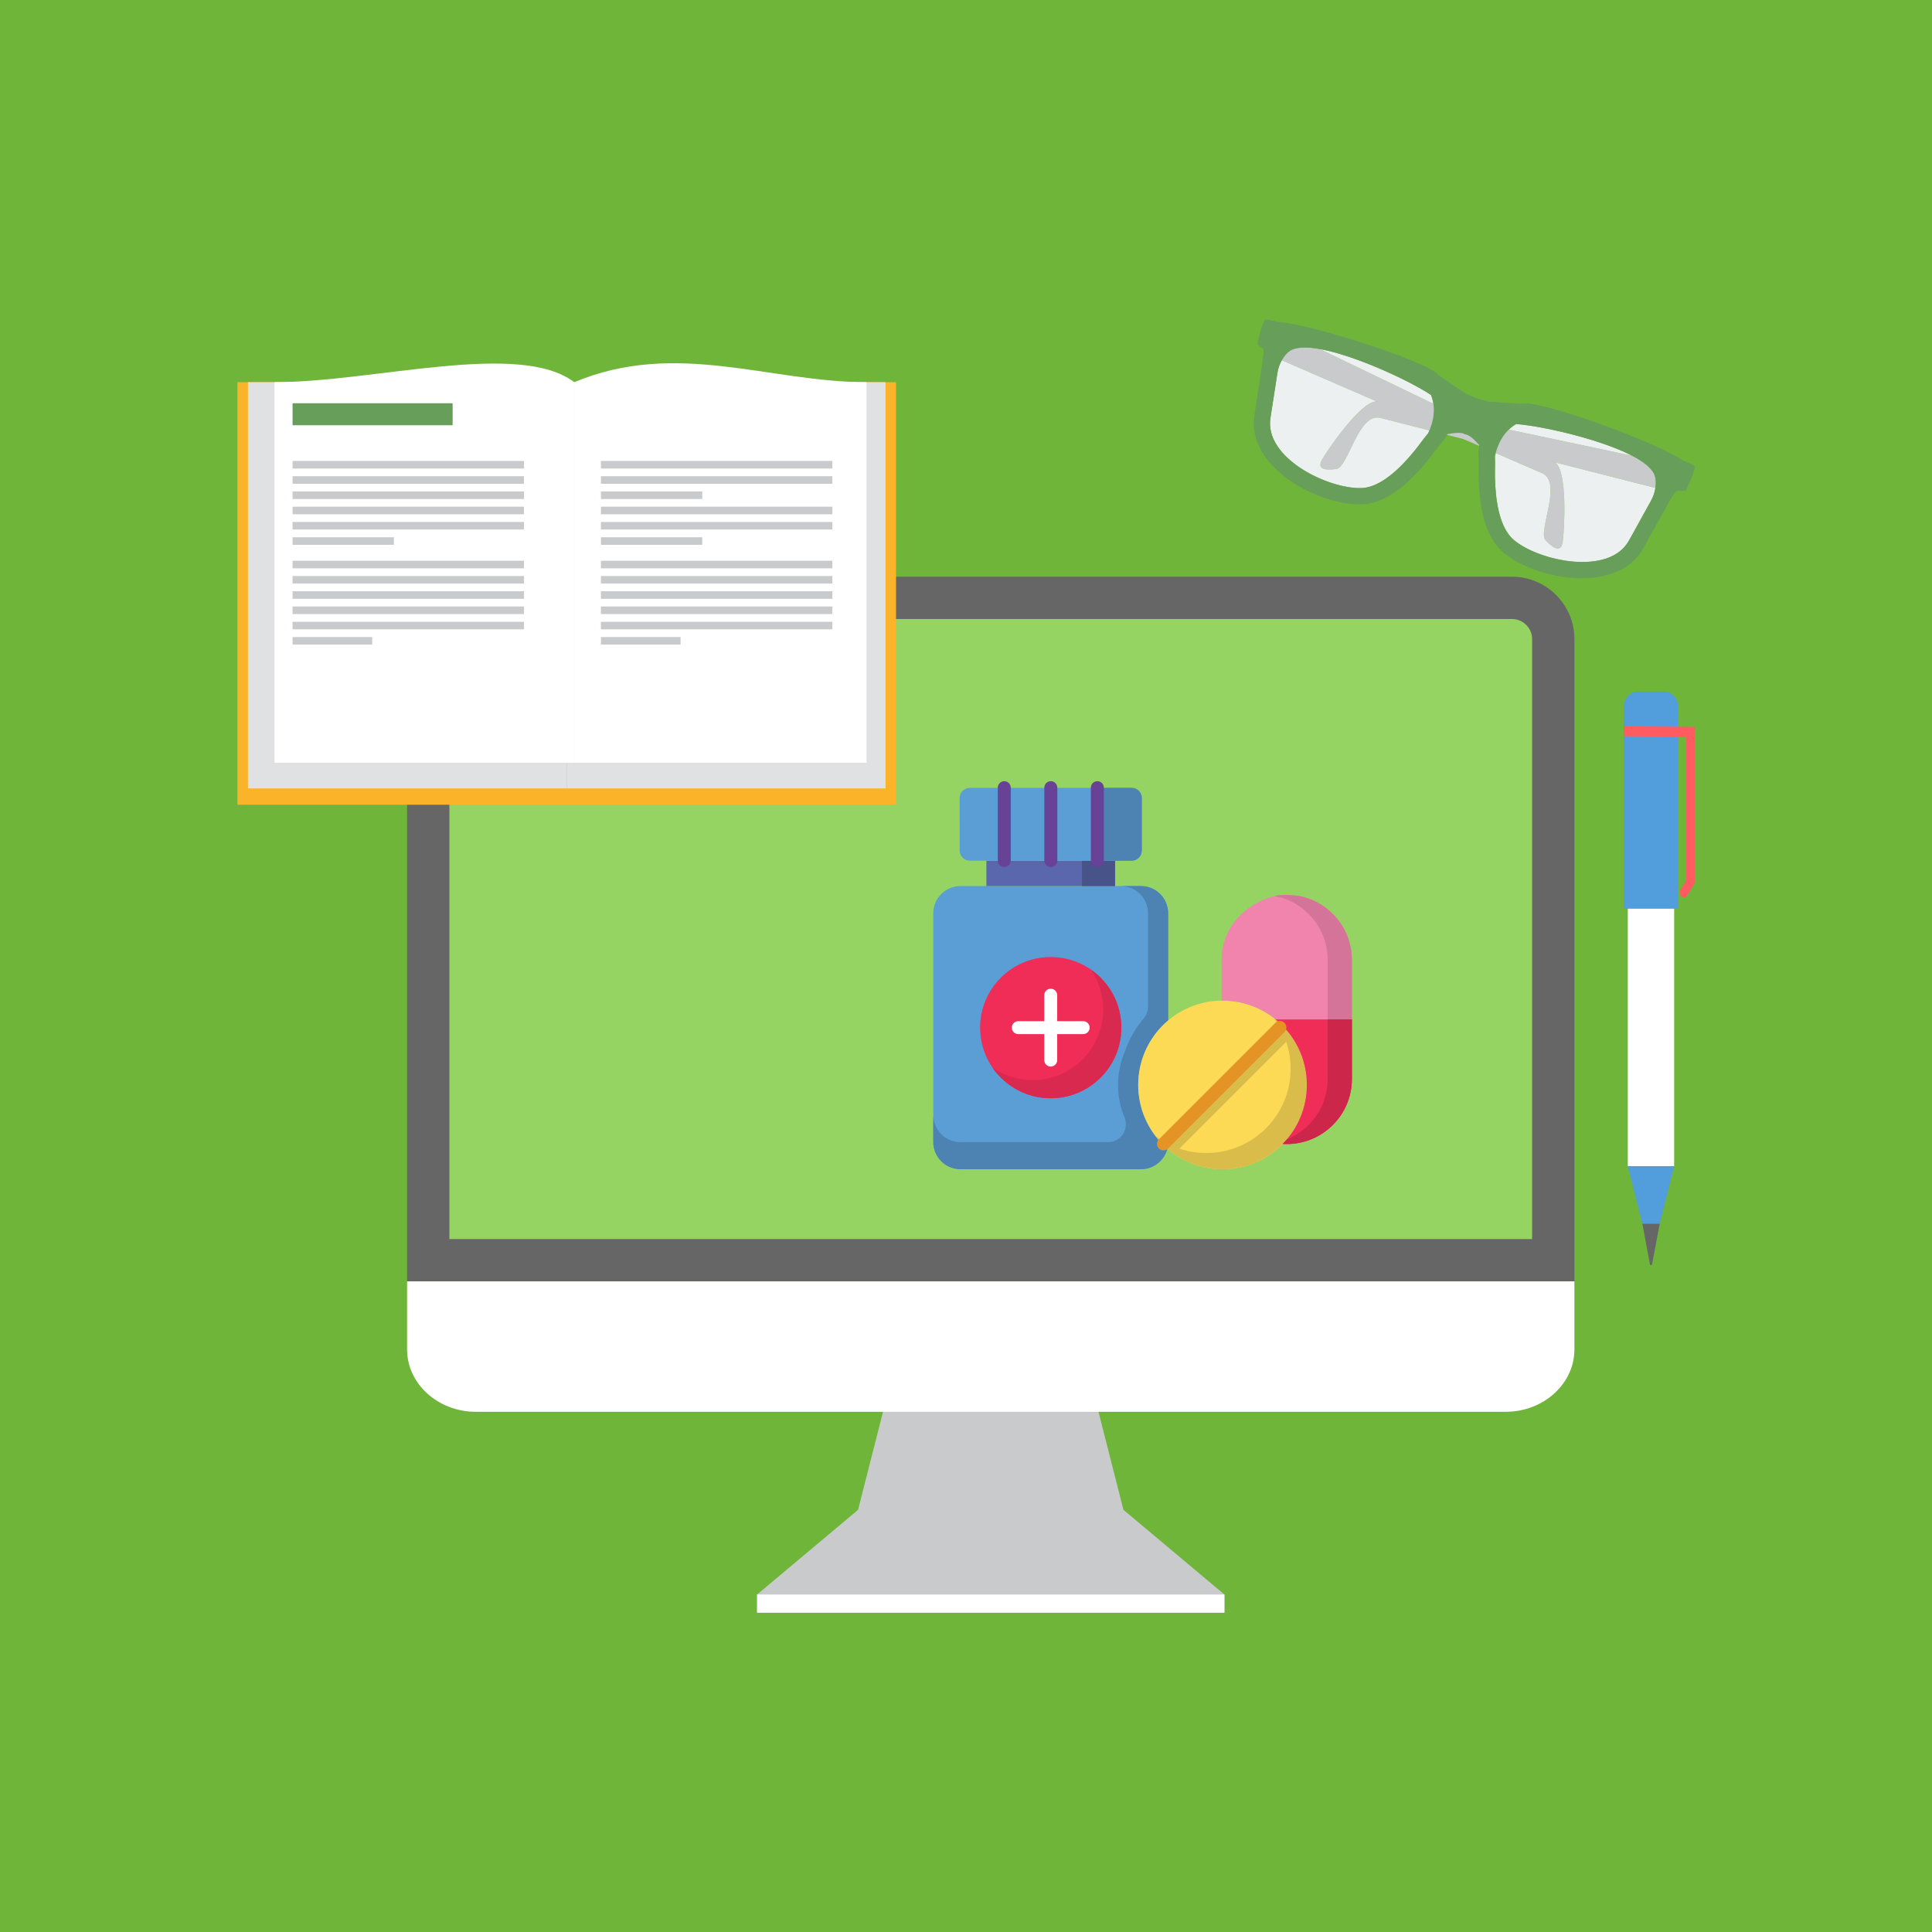 <?xml version="1.0" encoding="UTF-8" standalone="no"?>
<!-- Generator: Adobe Illustrator 19.0.0, SVG Export Plug-In . SVG Version: 6.00 Build 0)  -->

<svg
   xmlns:dc="http://purl.org/dc/elements/1.1/"
   xmlns:cc="http://creativecommons.org/ns#"
   xmlns:rdf="http://www.w3.org/1999/02/22-rdf-syntax-ns#"
   xmlns:svg="http://www.w3.org/2000/svg"
   xmlns="http://www.w3.org/2000/svg"
   xmlns:sodipodi="http://sodipodi.sourceforge.net/DTD/sodipodi-0.dtd"
   xmlns:inkscape="http://www.inkscape.org/namespaces/inkscape"
   version="1.1"
   id="Layer_1"
   x="0px"
   y="0px"
   viewBox="0 0 512 512"
   style="enable-background:new 0 0 512 512;"
   xml:space="preserve"
   sodipodi:docname="app-icon.svg"
   inkscape:version="0.92.4 (5da689c313, 2019-01-14)"><defs
   id="defs87">
	
	
	
</defs><sodipodi:namedview
   pagecolor="#ffffff"
   bordercolor="#666666"
   borderopacity="1"
   objecttolerance="10"
   gridtolerance="10"
   guidetolerance="10"
   inkscape:pageopacity="0"
   inkscape:pageshadow="2"
   inkscape:window-width="1366"
   inkscape:window-height="705"
   id="namedview85"
   showgrid="false"
   inkscape:snap-nodes="false"
   inkscape:zoom="0.65186406"
   inkscape:cx="253.22155"
   inkscape:cy="273.76895"
   inkscape:window-x="-8"
   inkscape:window-y="-8"
   inkscape:window-maximized="1"
   inkscape:current-layer="Layer_1" />

<rect
   style="fill:#6fb539;fill-opacity:1;stroke-width:4.488"
   id="rect879"
   width="512"
   height="512"
   x="0"
   y="0" />
















<g
   id="g928"
   transform="matrix(0.827,0,0,0.827,50.846,54.365)"><path
     id="path4"
     d="m 223.11,380.281 -9.629,37.805 -32.36,27.14 v 5.815 h 74.882 74.882 v -5.815 l -32.36,-27.14 -9.629,-37.805 -32.892,-0.483 z"
     style="fill:#c8cacc"
     inkscape:connector-curvature="0" /><path
     id="path6"
     d="m 181.121,445.226 v 5.815 h 74.882 74.879 v -5.815 z"
     style="fill:#ffffff"
     inkscape:connector-curvature="0" /><path
     id="path8"
     d="m 88.928,119.077 h 334.15 c 10.98,0 19.961,8.981 19.961,19.961 v 205.84 H 68.969 v -205.84 c 0,-10.98 8.981,-19.961 19.961,-19.961 z"
     style="fill:#666666"
     inkscape:connector-curvature="0" /><path
     id="path10"
     d="M 82.52,331.32 H 429.483 V 139.035 c 0,-3.499 -2.909,-6.408 -6.405,-6.408 H 88.928 c -3.499,0 -6.405,2.909 -6.405,6.408 V 331.32 Z"
     style="fill:#95d362;fill-opacity:1"
     inkscape:connector-curvature="0" /><g
     transform="matrix(0.262,0,0,0.262,237.588,184.595)"
     id="g3915"><path
       style="fill:#5b9ed6"
       inkscape:connector-curvature="0"
       d="m 253.961,474.598 c 15.582,0 28.656,-10.699 32.293,-25.152 -21.828,-18.914 -35.637,-46.836 -35.637,-77.984 0,-31.625 14.234,-59.918 36.645,-78.836 V 161.547 c 0,-18.391 -14.91,-33.297 -33.301,-33.297 H 33.297 C 14.91,128.25 0,143.156 0,161.547 v 279.754 c 0,18.391 14.91,33.297 33.297,33.297"
       id="path3844" /><path
       style="fill:#4c83b3"
       inkscape:connector-curvature="0"
       d="m 253.961,128.25 h -24.668 c 18.391,0 33.301,14.906 33.301,33.297 v 114.281 c 0,5.195 -1.859,10.211 -5.215,14.18 -10.148,11.988 -18.098,25.895 -23.227,41.102 -5.277,12.395 -8.203,26.027 -8.203,40.348 0,14.391 2.949,28.09 8.273,40.531 0.035,0.105 0.07,0.211 0.105,0.316 4.891,14.297 -5.566,29.191 -20.68,29.191 H 33.297 C 14.91,441.496 0,426.586 0,408.195 v 33.105 c 0,18.391 14.91,33.297 33.301,33.297 H 253.961 c 10.812,0 20.418,-5.156 26.5,-13.145 0.035,-0.047 0.07,-0.094 0.109,-0.145 0.242,-0.324 0.484,-0.656 0.719,-0.992 0.062,-0.09 0.121,-0.18 0.184,-0.27 0.203,-0.297 0.406,-0.602 0.602,-0.91 0.07,-0.113 0.145,-0.23 0.215,-0.344 0.176,-0.285 0.348,-0.574 0.516,-0.867 0.078,-0.133 0.156,-0.27 0.23,-0.402 0.156,-0.277 0.309,-0.559 0.453,-0.84 0.078,-0.148 0.156,-0.301 0.234,-0.453 0.137,-0.273 0.27,-0.547 0.398,-0.824 0.074,-0.164 0.152,-0.324 0.223,-0.484 0.125,-0.277 0.242,-0.555 0.359,-0.832 0.07,-0.168 0.141,-0.336 0.207,-0.504 0.113,-0.285 0.219,-0.57 0.324,-0.855 0.062,-0.168 0.125,-0.336 0.184,-0.504 0.109,-0.309 0.207,-0.621 0.305,-0.934 0.047,-0.148 0.098,-0.297 0.145,-0.445 0.137,-0.465 0.266,-0.93 0.387,-1.402 -1.125,-0.977 -2.227,-1.98 -3.309,-3.004 -0.129,-0.121 -0.258,-0.238 -0.387,-0.363 -1.039,-0.992 -2.059,-2.008 -3.055,-3.043 -0.141,-0.145 -0.277,-0.289 -0.414,-0.434 -1.004,-1.051 -1.984,-2.121 -2.941,-3.219 -0.094,-0.109 -0.191,-0.219 -0.285,-0.328 -0.996,-1.148 -1.973,-2.312 -2.918,-3.504 -13.977,-17.602 -22.332,-39.871 -22.332,-64.09 0,-31.625 14.238,-59.918 36.645,-78.836 V 161.547 C 287.262,143.156 272.352,128.25 253.961,128.25 Z m 0,0"
       id="path3846" /><path
       style="fill:#5a67ad"
       inkscape:connector-curvature="0"
       d="M 64.938,97.254 H 222.324 V 128.25 H 64.938 Z m 0,0"
       id="path3848" /><path
       style="fill:#48538a"
       inkscape:connector-curvature="0"
       d="m 181.852,97.254 h 40.473 V 128.25 h -40.473 z m 0,0"
       id="path3850" /><path
       style="fill:#5b9ed6"
       inkscape:connector-curvature="0"
       d="M 32.227,52.695 V 84.75 c 0,6.906 5.602,12.504 12.504,12.504 H 242.527 c 6.906,0 12.504,-5.598 12.504,-12.504 V 20.637 c 0,-6.906 -5.598,-12.504 -12.504,-12.504 H 44.73 c -6.906,0 -12.504,5.602 -12.504,12.504 z m 0,0"
       id="path3852" /><path
       style="fill:#4c83b3"
       inkscape:connector-curvature="0"
       d="m 198.902,8.133 v 89.121 h 43.625 c 6.906,0 12.504,-5.598 12.504,-12.504 V 20.637 c 0,-6.906 -5.598,-12.504 -12.504,-12.504 z m 0,0"
       id="path3854" /><path
       style="fill:#ef2d57"
       inkscape:connector-curvature="0"
       d="m 230,301.426 c 0,47.699 -38.668,86.371 -86.371,86.371 -47.699,0 -86.371,-38.672 -86.371,-86.371 0,-47.703 38.672,-86.375 86.371,-86.375 47.703,0 86.371,38.672 86.371,86.375 z m 0,0"
       id="path3856" /><path
       style="fill:#d9294f"
       inkscape:connector-curvature="0"
       d="m 192.582,230.273 c 9.59,13.914 15.219,30.773 15.219,48.949 0,47.703 -38.672,86.371 -86.371,86.371 -18.18,0 -35.035,-5.625 -48.953,-15.219 15.578,22.598 41.629,37.422 71.152,37.422 47.703,0 86.371,-38.672 86.371,-86.371 0,-29.523 -14.82,-55.574 -37.418,-71.152 z m 0,0"
       id="path3858" /><path
       style="fill:#fcda55"
       inkscape:connector-curvature="0"
       d="m 456.895,371.457 c 0,56.965 -46.176,103.141 -103.141,103.141 -56.961,0 -103.137,-46.176 -103.137,-103.141 0,-56.961 46.176,-103.137 103.137,-103.137 56.965,0 103.141,46.176 103.141,103.137 z m 0,0"
       id="path3860" /><path
       style="fill:#d9bc4a"
       inkscape:connector-curvature="0"
       d="m 416.098,289.293 c 13.16,17.316 20.977,38.918 20.977,62.344 0,56.965 -46.176,103.141 -103.141,103.141 -23.426,0 -45.027,-7.816 -62.344,-20.977 18.84,24.789 48.629,40.797 82.168,40.797 56.961,0 103.137,-46.176 103.137,-103.141 0,-33.535 -16.008,-63.324 -40.797,-82.164 z m 0,0"
       id="path3862" /><path
       style="fill:#d9bc4a"
       inkscape:connector-curvature="0"
       d="m 282.938,445.441 c 3.949,3.43 8.164,6.566 12.605,9.375 L 437.816,312.539 c -2.809,-4.441 -5.941,-8.656 -9.375,-12.602 -0.637,0.352 -1.242,0.793 -1.785,1.336 L 284.273,443.656 c -0.543,0.543 -0.984,1.145 -1.336,1.785 z m 0,0"
       id="path3864" /><path
       style="fill:#f084ad"
       inkscape:connector-curvature="0"
       d="m 418.344,140.191 c -36.875,8.922 -65.746,39.203 -65.746,78.457 v 49.688 c 0.387,-0.004 0.77,-0.016 1.156,-0.016 56.965,0 103.141,46.176 103.141,103.141 0,28.105 -11.246,53.582 -29.48,72.184 1.617,0.102 3.242,0.164 4.883,0.164 C 476.316,443.809 512,408.125 512,364.109 V 218.648 c 0,-39.254 -28.387,-71.855 -65.746,-78.457 0,0 -18.355,-2.312 -27.91,0 z m 0,0"
       id="path3866" /><path
       style="fill:#d47499"
       inkscape:connector-curvature="0"
       d="m 446.254,140.191 c -10.008,-1.371 -19.309,-1.371 -27.91,0 -0.281,0.051 -0.562,0.117 -0.844,0.168 36.938,6.945 64.898,39.332 64.898,78.289 v 145.461 c 0,33.461 -20.629,62.09 -49.859,73.902 -1.641,1.941 -3.348,3.82 -5.125,5.633 1.617,0.102 3.242,0.164 4.887,0.164 C 476.316,443.809 512,408.125 512,364.109 V 218.648 c 0,-39.254 -28.387,-71.855 -65.746,-78.457 z m 0,0"
       id="path3868" /><path
       style="fill:#ef2d57"
       inkscape:connector-curvature="0"
       d="m 418.75,291.379 c 23.27,18.91 38.145,47.758 38.145,80.078 0,28.109 -11.246,53.586 -29.48,72.188 1.617,0.098 3.242,0.164 4.883,0.164 C 476.316,443.809 512,408.125 512,364.109 v -72.73 z m 0,0"
       id="path3870" /><path
       style="fill:#cc264b"
       inkscape:connector-curvature="0"
       d="m 482.398,364.109 c 0,33.461 -20.629,62.086 -49.859,73.902 -0.762,0.902 -1.539,1.785 -2.332,2.66 -0.137,0.148 -0.273,0.297 -0.406,0.445 -0.785,0.855 -1.578,1.703 -2.387,2.527 1.617,0.102 3.242,0.164 4.883,0.164 C 476.316,443.809 512,408.125 512,364.109 v -72.73 h -29.602 z m 0,0"
       id="path3872" /><path
       style="fill:#ffffff"
       inkscape:connector-curvature="0"
       d="m 183.316,293.496 h -31.758 v -31.758 c 0,-4.379 -3.551,-7.93 -7.93,-7.93 -4.379,0 -7.926,3.551 -7.926,7.93 v 31.758 h -31.758 c -4.379,0 -7.93,3.547 -7.93,7.926 0,4.379 3.551,7.93 7.93,7.93 h 31.758 v 31.758 c 0,4.379 3.547,7.93 7.926,7.93 4.379,0 7.93,-3.551 7.93,-7.93 v -31.758 h 31.758 c 4.379,0 7.93,-3.551 7.93,-7.93 0,-4.379 -3.551,-7.926 -7.93,-7.926 z m 0,0"
       id="path3874" /><g
       style="fill:#674297"
       id="g3882"><path
         inkscape:connector-curvature="0"
         d="m 86.836,104.98 c -4.379,0 -7.93,-3.551 -7.93,-7.93 V 7.93 C 78.906,3.551 82.457,0 86.836,0 c 4.379,0 7.93,3.551 7.93,7.93 v 89.121 c 0,4.379 -3.551,7.93 -7.93,7.93 z m 0,0"
         id="path3876" /><path
         inkscape:connector-curvature="0"
         d="m 143.75,104.98 c -4.379,0 -7.93,-3.551 -7.93,-7.93 V 7.93 C 135.82,3.551 139.371,0 143.75,0 c 4.379,0 7.926,3.551 7.926,7.93 v 89.121 c 0.004,4.379 -3.547,7.93 -7.926,7.93 z m 0,0"
         id="path3878" /><path
         inkscape:connector-curvature="0"
         d="m 200.664,104.98 c -4.379,0 -7.93,-3.551 -7.93,-7.93 V 7.93 C 192.734,3.551 196.285,0 200.664,0 c 4.379,0 7.926,3.551 7.926,7.93 v 89.121 c 0.004,4.379 -3.547,7.93 -7.926,7.93 z m 0,0"
         id="path3880" /></g><path
       style="fill:#e69326"
       inkscape:connector-curvature="0"
       d="m 281.523,451.535 c -2.027,0 -4.055,-0.777 -5.605,-2.324 -3.094,-3.098 -3.094,-8.117 0,-11.215 L 418.301,295.613 c 3.098,-3.094 8.117,-3.098 11.215,0 3.098,3.098 3.098,8.117 0,11.215 L 287.133,449.211 c -1.551,1.547 -3.578,2.324 -5.609,2.324 z m 0,0"
       id="path3884" /></g><g
     id="g16">
	<path
   id="path12"
   d="m 443.036,344.875 v 21.829 c 0,10.98 -9.899,19.961 -22.004,19.961 H 90.968 c -12.103,0 -22.002,-8.981 -22.002,-19.961 v -21.829 z"
   style="fill:#ffffff"
   inkscape:connector-curvature="0" />
	
</g><path
     id="path20"
     d="m 460.138,307.959 h 14.859 V 169.412 h -14.859 z"
     style="fill:#ffffff;fill-opacity:1"
     inkscape:connector-curvature="0" /><g
     id="g26">
	<path
   id="path22"
   d="m 467.577,337.473 7.42,-29.514 H 460.14 Z"
   style="fill:#529ddb;fill-opacity:1"
   inkscape:connector-curvature="0" />
	<path
   id="path24"
   d="m 463.189,155.893 h 8.758 c 2.408,0 4.378,2.321 4.378,5.157 v 64.41 h -17.519 v -64.41 c 0,-2.835 1.97,-5.157 4.38,-5.157 z"
   style="fill:#529ddb;fill-opacity:1"
   inkscape:connector-curvature="0" />
</g><path
     id="path28"
     d="m 467.273,339.606 h 0.616 l 2.471,-13.199 h -5.542 l 2.452,13.199 z"
     style="fill:#666666"
     inkscape:connector-curvature="0" /><path
     id="path30"
     d="m 458.813,167.009 21.409,0.165 1.348,0.01 v 1.576 47.975 0.49 l -0.249,0.42 -2.028,3.415 c -1.039,1.584 -3.208,0.367 -2.209,-1.818 l 1.781,-2.998 v -45.905 l -20.063,-0.155 0.01,-3.174 v -0.001 z"
     style="fill:#ff5b61"
     inkscape:connector-curvature="0" /><g
     transform="matrix(0.879,0,0,0.879,9.212,-11.912)"
     id="g3965"><g
       id="g3952"><path
         inkscape:connector-curvature="0"
         id="path18"
         d="M 6.14,78.092 H 246.231 V 232.144 H 6.14 Z"
         style="fill:#fbb429" /><path
         inkscape:connector-curvature="0"
         id="path32"
         d="M 242.394,78.092 H 126.19 v 148.105 h 116.204 z"
         style="fill:#dfe1e3" /><path
         inkscape:connector-curvature="0"
         id="path34"
         d="m 235.48,78.092 c -35.515,0 -69.439,-15.536 -106.552,0 V 216.825 H 235.48 Z"
         style="fill:#ffffff" /><path
         inkscape:connector-curvature="0"
         id="path36"
         d="M 9.981,78.092 H 126.188 V 226.197 H 9.981 Z"
         style="fill:#dfe1e3" /><path
         inkscape:connector-curvature="0"
         id="path38"
         d="m 19.633,78.092 c 36.428,0 89.08,-15.266 109.295,0 V 216.825 H 19.633 Z"
         style="fill:#ffffff" /><path
         inkscape:connector-curvature="0"
         id="path40"
         d="m 26.233,85.772 h 58.354 v 8.019 H 26.233 Z"
         style="fill:#679e5a;fill-opacity:1" /></g><path
       inkscape:connector-curvature="0"
       id="path42"
       d="m 26.233,143.187 h 84.361 v 2.759 H 26.233 Z m 112.419,0 v 0 h 84.364 v 2.759 h -84.364 z m 0,-36.383 v 0 h 84.364 v 2.759 h -84.364 z m 0,27.819 v 0 h 36.94 v 2.757 h -36.94 z m 0,-5.566 v 0 h 84.364 v 2.759 h -84.364 z m 0,-5.563 v 0 h 84.364 v 2.759 h -84.364 z m 0,-5.564 v 0 h 36.94 v 2.759 h -36.94 z m 0,-5.563 v 0 h 84.364 v 2.759 h -84.364 z m 0,58.635 v 0 h 29.034 v 2.759 h -29.034 z m 0,-5.561 v 0 h 84.364 v 2.757 h -84.364 z m 0,-5.564 v 0 h 84.364 v 2.757 h -84.364 z m 0,-5.566 v 0 h 84.364 v 2.759 h -84.364 z m 0,-5.563 v 0 h 84.364 v 2.757 H 138.652 Z M 26.233,106.801 v 0 h 84.361 v 2.759 H 26.233 Z m 0,27.819 v 0 h 36.94 v 2.757 h -36.94 z m 0,-5.566 v 0 h 84.361 v 2.759 H 26.233 Z m 0,-5.563 v 0 h 84.361 v 2.759 H 26.233 Z m 0,-5.563 v 0 h 84.361 v 2.759 H 26.233 Z m 0,-5.564 v 0 h 84.361 v 2.759 H 26.233 Z m 0,58.635 v 0 h 29.034 v 2.759 H 26.233 Z m 0,-5.561 v 0 h 84.361 v 2.757 H 26.233 Z m 0,-5.563 v 0 h 84.361 v 2.757 H 26.233 Z m 0,-5.566 v 0 h 84.361 v 2.759 H 26.233 Z m 0,-5.564 v 0 h 84.361 v 2.757 H 26.233 Z"
       style="fill:#c8cacc" /></g><path
     style="fill:#c8cacc"
     d="m 361.437,46.107 75.503,36.415 c 3.992,3.045 2.833,21.847 2.35,25.346 -0.485,3.502 -2.867,2.274 -5.49,-0.454 -2.623,-2.728 5.582,-18.621 -1.112,-21.524 L 349.263,49.706 c 0.818,-1.492 2.067,-3.019 3.525,-3.494 2.096,-0.685 4.462,-0.858 8.648,-0.102 v -0.003 z"
     id="path44"
     inkscape:connector-curvature="0" /><path
     style="fill:#c8cacc"
     d="m 461.557,80.319 -82,-17.401 c -5.02,-0.034 -15.609,15.541 -17.37,18.608 -1.757,3.064 0.876,3.552 4.622,3.001 3.746,-0.551 6.98,-18.143 14.054,-16.344 l 88.122,22.429 c 0.268,-1.679 0.212,-3.651 -0.651,-4.918 -1.235,-1.823 -3.003,-3.413 -6.775,-5.375 z"
     id="path46"
     inkscape:connector-curvature="0" /><path
     id="path50"
     d="m 467.572,94.738 c -0.832,1.49 -1.652,2.988 -2.468,4.459 -1.527,2.744 -3.045,5.493 -4.559,8.244 -6.29,11.442 -28.638,6.715 -36.837,-0.071 -0.357,-0.294 -0.692,-0.616 -1.005,-0.957 -2.028,-2.222 -3.19,-5.361 -3.885,-8.244 -0.839,-3.489 -1.144,-7.166 -1.235,-10.749 -0.058,-2.232 0.092,-4.719 -0.029,-6.959 0.079,-0.349 0.165,-0.692 0.257,-1.026 l 14.878,6.455 c 6.697,2.904 -1.511,18.794 1.112,21.522 2.623,2.731 5.005,3.955 5.49,0.454 0.485,-3.499 1.642,-22.301 -2.353,-25.346 l -0.294,-0.142 32.339,8.234 c -0.21,1.369 -0.674,2.807 -1.409,4.126 z M 422.01,71.923 v 0 l 39.542,8.391 c -10.547,-5.49 -29.488,-9.642 -37.207,-10.169 -0.764,0.448 -1.559,1.03 -2.335,1.778 z M 347.85,53.829 v 0 c -0.252,1.687 -0.522,3.373 -0.774,5.036 -0.475,3.106 -0.952,6.209 -1.443,9.312 -2.028,12.9 18.542,22.836 29.181,22.487 0.464,-0.013 0.923,-0.066 1.38,-0.144 2.964,-0.514 5.807,-2.287 8.118,-4.144 2.796,-2.245 5.291,-4.965 7.557,-7.743 1.411,-1.731 2.817,-3.79 4.278,-5.487 0.155,-0.325 0.294,-0.651 0.428,-0.968 l -15.712,-4 c -7.074,-1.799 -10.306,15.79 -14.054,16.344 -3.746,0.551 -6.379,0.063 -4.622,-3.001 1.76,-3.064 12.349,-18.642 17.372,-18.608 l 0.323,0.068 -30.616,-13.278 c -0.674,1.212 -1.186,2.633 -1.411,4.129 z m 49.994,9.837 v 0 l -36.41,-17.561 c 11.704,2.114 29.223,10.421 35.652,14.728 0.328,0.821 0.603,1.765 0.758,2.833 z"
     style="fill:#ecf0f1"
     inkscape:connector-curvature="0" /><path
     id="path52"
     d="m 348.023,37.464 c 9.162,0.194 47.324,12.402 51.219,16.764 0.433,0.485 9.047,6.19 9.036,6.206 l 3.638,1.54 3.819,1.007 c 0.005,-0.018 10.306,0.74 10.946,0.622 5.734,-1.062 43.172,12.548 50.7,18.033 2.109,0.837 4.255,1.794 4.205,2.201 0.252,1.044 -2.631,7.449 -2.922,7.659 -0.231,0.081 -1.272,0.071 -2.883,-0.003 -0.351,0.315 -0.721,0.75 -1.086,1.348 -1.513,2.481 -7.536,13.383 -9.584,17.112 -8.074,14.686 -33.96,10.35 -44.733,1.432 -9.726,-8.047 -7.746,-27.604 -8.081,-31.337 -0.066,-0.734 0.029,-1.844 0.226,-3.153 -1.437,-1.663 -3.276,-3.449 -4.533,-3.434 -0.984,-0.784 -3.533,-0.493 -5.687,-0.058 -0.648,1.154 -1.254,2.091 -1.752,2.631 -2.547,2.749 -12.95,19.426 -25.566,19.84 -13.978,0.459 -37.105,-11.95 -34.503,-28.509 0.661,-4.205 2.571,-16.509 2.891,-19.4 0.081,-0.729 0.081,-1.338 0.037,-1.831 -1.12,-0.797 -1.818,-1.332 -1.938,-1.521 -0.102,-0.346 1.537,-7.174 2.374,-7.845 0.194,-0.328 2.159,0.123 4.173,0.69 z m -0.171,16.365 v 0 c -0.252,1.689 -0.522,3.376 -0.774,5.039 -0.475,3.106 -0.952,6.209 -1.44,9.312 -2.03,12.9 18.539,22.839 29.178,22.487 0.464,-0.013 0.923,-0.066 1.38,-0.144 2.964,-0.514 5.807,-2.287 8.118,-4.142 2.799,-2.248 5.291,-4.968 7.557,-7.746 1.411,-1.731 2.817,-3.788 4.278,-5.49 2.542,-5.437 2.038,-9.574 0.942,-12.31 -8.611,-5.773 -37.147,-18.728 -44.906,-14.335 -1.973,1.117 -3.83,4.05 -4.333,7.331 z m 119.722,40.909 v 0 c 1.611,-2.901 1.936,-6.358 1.06,-8.446 -3.449,-8.223 -33.944,-15.439 -44.289,-16.145 -2.542,1.495 -5.472,4.456 -6.791,10.314 0.118,2.237 -0.029,4.727 0.026,6.959 0.092,3.583 0.396,7.263 1.235,10.749 0.695,2.883 1.857,6.022 3.885,8.244 0.312,0.341 0.648,0.664 1.005,0.957 8.199,6.786 30.547,11.515 36.837,0.071 1.513,-2.752 3.032,-5.5 4.559,-8.244 0.818,-1.474 1.639,-2.969 2.471,-4.459 z"
     style="fill:#679e5a;fill-opacity:1"
     inkscape:connector-curvature="0" /></g>
<g
   id="g54">
</g>
<g
   id="g56">
</g>
<g
   id="g58">
</g>
<g
   id="g60">
</g>
<g
   id="g62">
</g>
<g
   id="g64">
</g>
<g
   id="g66">
</g>
<g
   id="g68">
</g>
<g
   id="g70">
</g>
<g
   id="g72">
</g>
<g
   id="g74">
</g>
<g
   id="g76">
</g>
<g
   id="g78">
</g>
<g
   id="g80">
</g>
<g
   id="g82">
</g>
</svg>